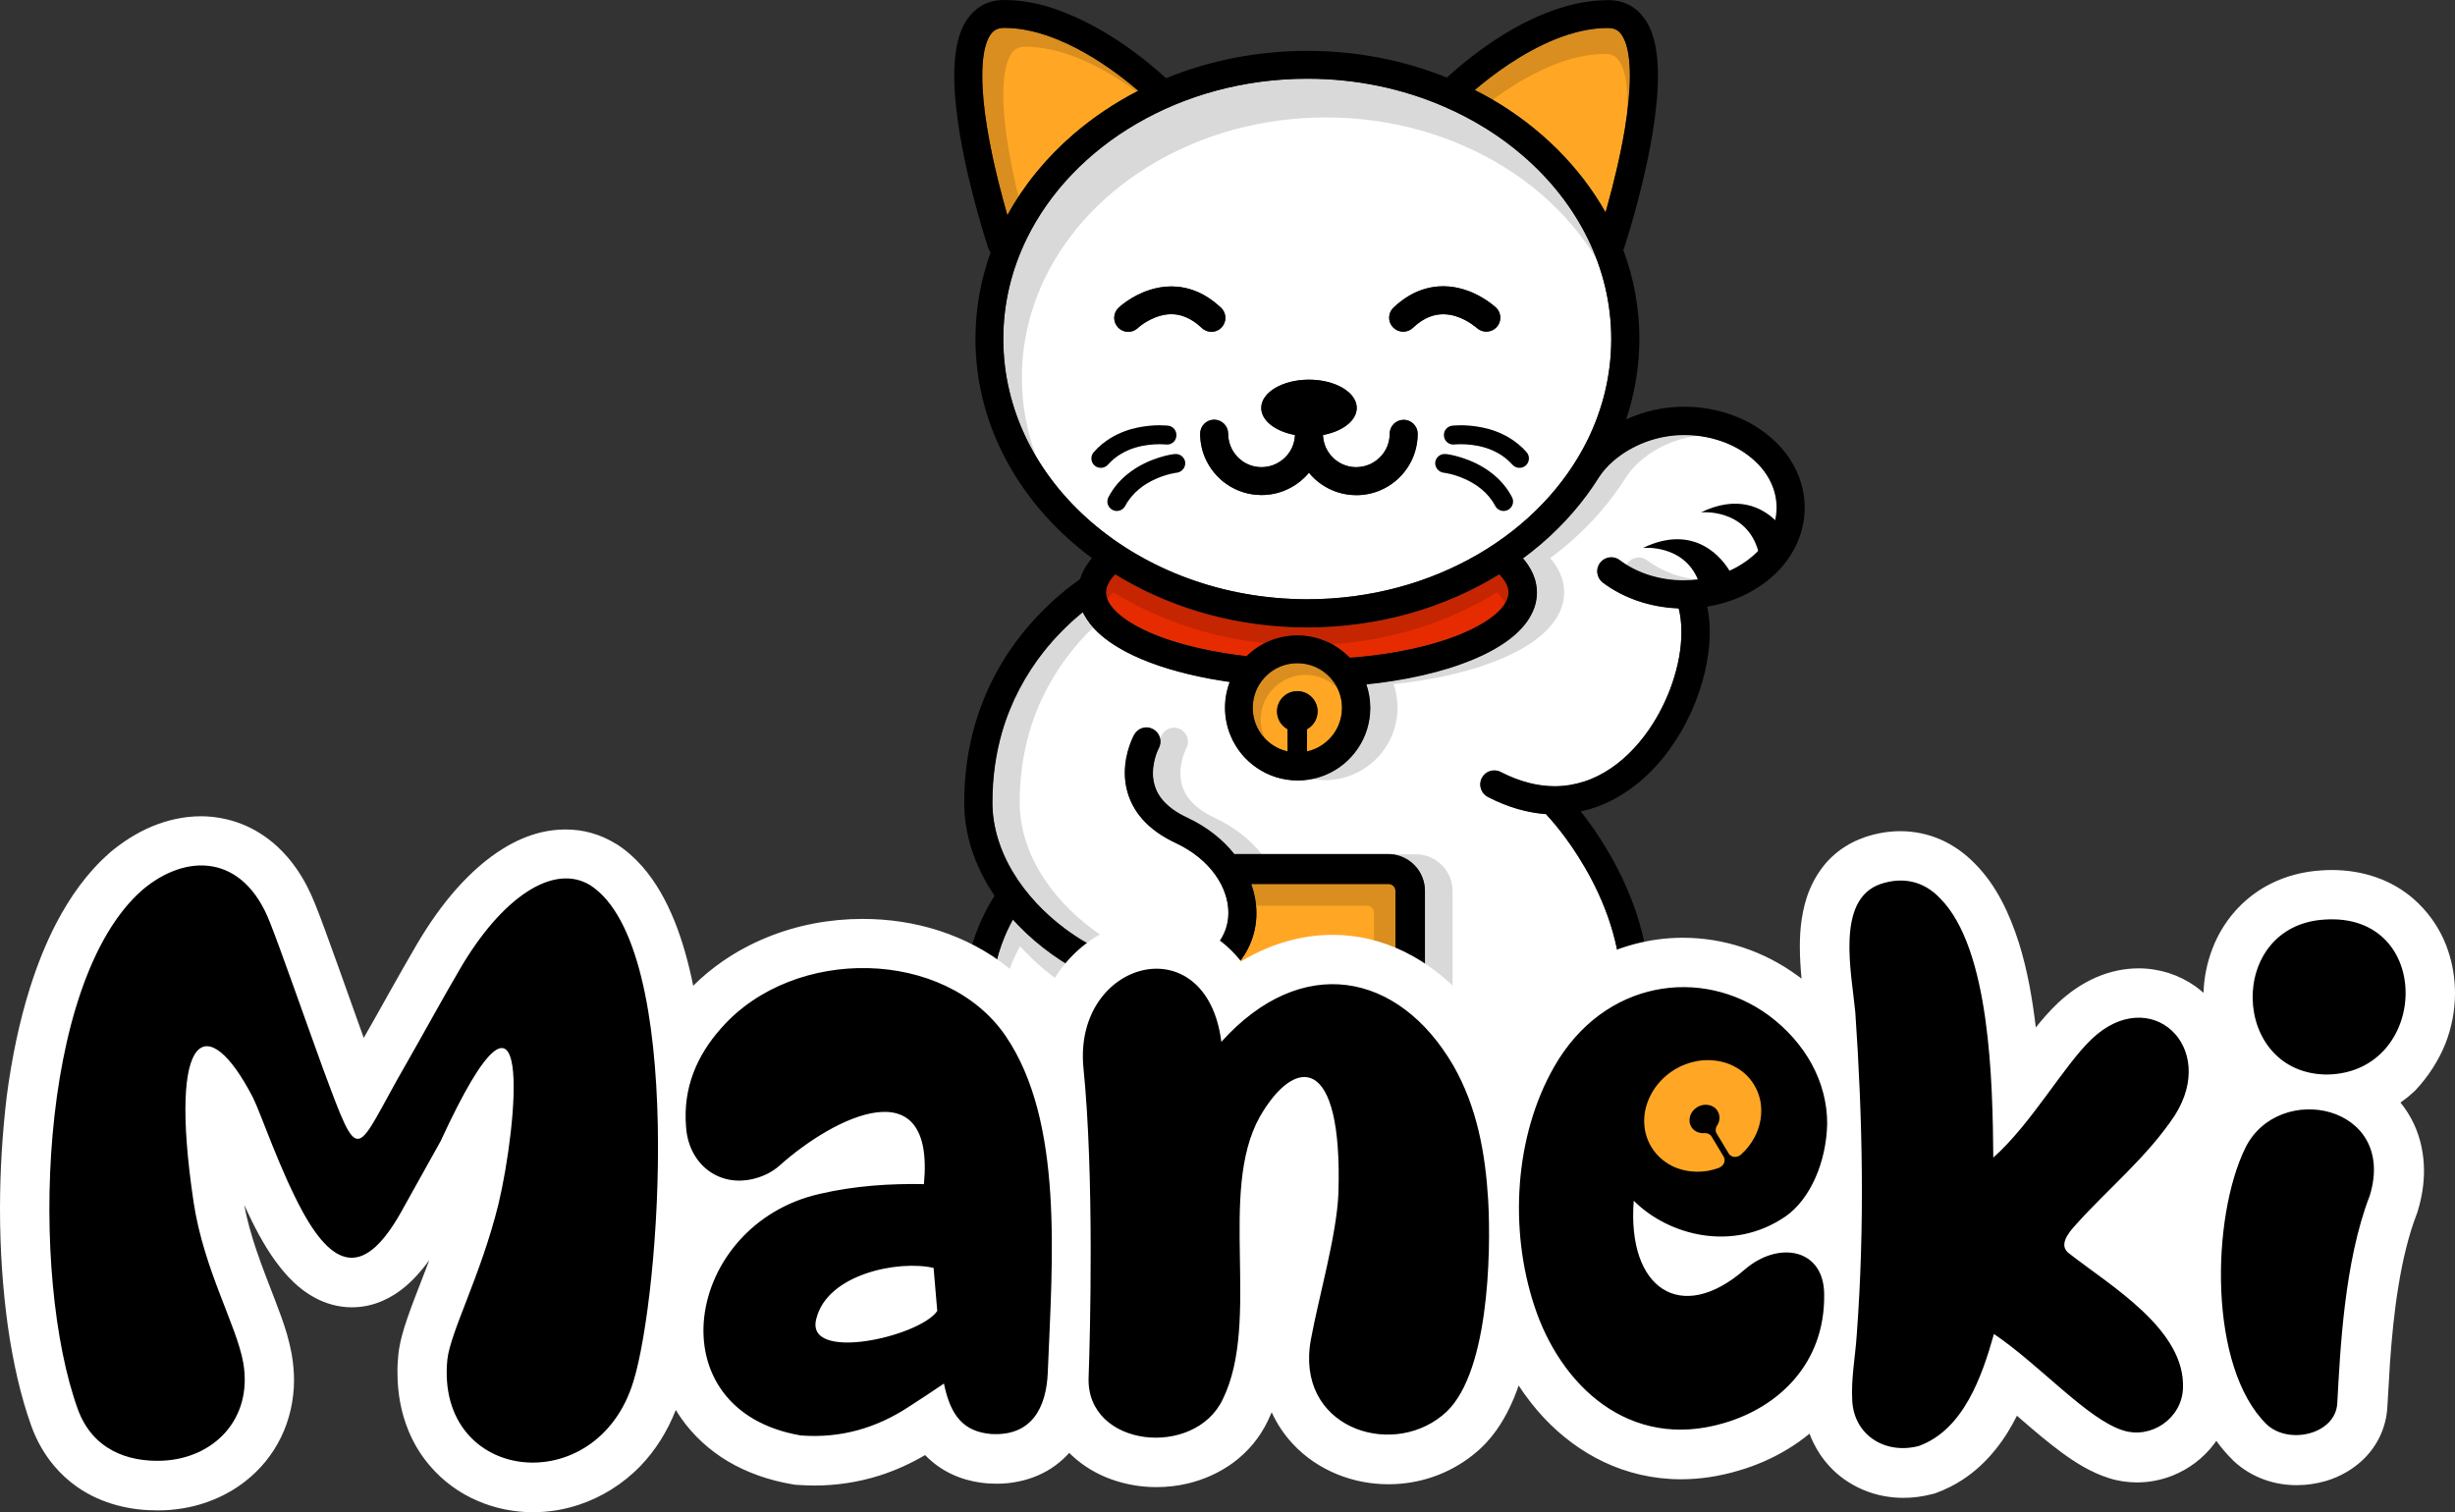<svg version="1.1" id="Layer_1" xmlns="http://www.w3.org/2000/svg" x="0" y="0" viewBox="0 0 1877 1156.3" style="enable-background:new 0 0 1877 1156.3" xml:space="preserve"><rect x="0" y="0" width="1877" height="1156.3" fill="#333333" stroke="none"/><style>.st1{fill:#fff}.st2{fill:#ffa725}</style><path d="M846.2 449c-.4 1.4-.6 2.7-.6 4.1 0 1.5.2 3 .8 4.5.5 1.6 1.4 3.3 2.6 5.1 2.5 3.6 6.6 7.6 12.3 11.4 3.8 2.6 8.3 5.1 13.4 7.6 6.8 3.2 14.6 6.3 23.3 9 11.6 3.6 24.8 6.7 39.1 8.9 5.2.8 10.5 1.5 16 2.2 4.9-4.8 10.7-8.8 17.2-11.5 6.6-2.8 14-4.4 21.6-4.4 11.5 0 22.2 3.5 31 9.5 3.3 2.2 6.4 4.8 9.1 7.7 12-.9 23.5-2.3 34.2-4.2 20.2-3.5 38-8.5 52.1-14.5 9.4-4 17.1-8.4 22.8-12.8 3.2-2.5 5.8-5.1 7.7-7.4 2.2-2.7 3.4-5.3 4-7.5.3-1.2.5-2.4.5-3.5 0-1.3-.2-2.7-.6-4.1-.4-1.4-1.1-2.9-2.1-4.5-1.1-1.7-2.5-3.5-4.4-5.4-41.5 25.6-92.2 40.6-146.8 40.6-52.2 0-100.8-13.7-141.3-37.3-1.8-1.1-3.7-2.2-5.5-3.3-1 1-1.9 2-2.7 3-1.8 2.3-3 4.6-3.7 6.8z" style="fill:#e72b00"/><path class="st1" d="M1130 423.9c37.1-21.6 66.4-52.2 83.9-87.7 11.6-23.7 18-49.6 18-76.9 0-27.3-6.4-53.2-18-76.9-11.6-23.7-28.5-45.2-49.5-63.3-17.3-15-37.5-27.6-59.7-37.3-.2-.1-.4-.2-.7-.3-31.4-13.6-66.9-21.3-104.5-21.3-48.5 0-93.4 12.7-130.5 34.4-37.1 21.6-66.4 52.2-83.9 87.7-11.6 23.7-18 49.6-18 76.9 0 27.3 6.4 53.2 18 76.9 11.6 23.7 28.5 45.2 49.5 63.3 42 36.2 100.3 58.8 164.9 58.8 48.5 0 93.4-12.7 130.5-34.3zm-64.5-188.7c6.2-5.8 12.6-10 19.1-12.6 6.5-2.6 12.9-3.7 18.9-3.7 6 0 11.5 1.1 16.3 2.6 4.8 1.5 9 3.5 12.5 5.5 6.9 4 11 7.8 11.5 8.2 4.3 4.1 4.5 10.8.4 15.1-4.1 4.3-10.8 4.5-15.1.4l-.1-.1c-.1-.1-.4-.4-.8-.6-.7-.6-1.8-1.4-3.2-2.4-2.8-1.9-7-4.3-11.6-5.7-3.1-1-6.4-1.6-9.9-1.6-3.4 0-7 .6-10.8 2.1-3.8 1.6-8 4.1-12.4 8.3-4.3 4.1-11.1 3.9-15.1-.4-4.2-4.2-4-11 .3-15.1zm-169.9 5.1c-2.9 0-5.7.4-8.4 1.2-2.7.7-5.2 1.8-7.5 2.9-4.5 2.2-7.9 4.9-9.2 6-.4.3-.5.5-.5.5-4.3 4-11 3.8-15.1-.4-4.1-4.3-3.9-11.1.4-15.1.3-.3 2.7-2.6 6.8-5.3 4.1-2.8 9.9-6.1 17.2-8.4 4.8-1.5 10.3-2.6 16.3-2.6s12.4 1.1 18.9 3.7c6.5 2.6 12.9 6.8 19.1 12.6 4.3 4.1 4.5 10.8.4 15.1-4.1 4.3-10.8 4.5-15.1.4-4.4-4.2-8.6-6.8-12.4-8.3-3.9-1.7-7.5-2.3-10.9-2.3zm87.2 134.6c-5.6 2.4-11.8 3.7-18.3 3.7-9.7 0-18.8-3-26.2-8-7.5-5.1-13.4-12.2-17-20.6-2.4-5.6-3.7-11.8-3.7-18.3 0-5.9 4.8-10.7 10.7-10.7 5.9 0 10.7 4.8 10.7 10.7 0 5.3 1.6 10.2 4.4 14.3 2.8 4.1 6.7 7.3 11.2 9.3 3 1.3 6.4 2 9.9 2 5.3 0 10.2-1.6 14.3-4.4 4.1-2.8 7.3-6.7 9.3-11.2 1.2-2.8 1.8-5.8 2-9-14.9-2.7-25.8-10.9-25.8-20.7 0-11.9 16.4-21.6 36.5-21.6 20.2 0 36.5 9.7 36.5 21.6 0 9.7-10.9 17.9-25.8 20.7.2 4.9 1.7 9.5 4.3 13.3 2.8 4.1 6.7 7.3 11.2 9.3 3 1.3 6.4 2 9.9 2 5.3 0 10.2-1.6 14.3-4.4 4.1-2.8 7.3-6.7 9.3-11.2 1.3-3 2-6.4 2-9.9 0-5.9 4.8-10.7 10.7-10.7 5.9 0 10.7 4.8 10.7 10.7 0 9.7-3 18.8-8 26.2-5.1 7.5-12.2 13.4-20.6 17-5.6 2.4-11.8 3.7-18.3 3.7-9.7 0-18.8-3-26.2-8-3.8-2.5-7.1-5.6-10-9.1-4.8 5.7-10.9 10.3-18 13.3z"/><path class="st2" d="M770.2 164.6c12.7-23.2 29.8-44 50.4-61.8 14.9-12.8 31.6-24 49.7-33.4-3-2.6-6.5-5.5-10.5-8.6-13.3-10.3-31.7-22.7-51.5-30.7-13.3-5.4-27.1-8.8-40.5-8.8-1.4 0-2.6.1-3.7.4-1 .2-1.9.6-2.7 1-1.5.8-2.9 2-4.2 3.9-.9 1.3-1.8 2.9-2.5 4.9-1 2.6-1.9 5.9-2.5 9.6-.8 4.9-1.2 10.7-1.2 17 0 12 1.5 25.7 3.7 39.6 2.3 13.9 5.3 27.8 8.4 40.3 2.5 10.1 5 19.2 7.1 26.6zm457.4-2.2c.5-1.8 1.1-3.7 1.6-5.7 4.4-15.9 9.7-37.2 13.2-58.3 2.3-14.1 3.8-28.1 3.8-40.3 0-5.4-.3-10.4-.9-14.9-.6-4.4-1.6-8.3-2.7-11.4-.8-2-1.7-3.7-2.6-5.1-1.2-1.8-2.4-2.9-3.8-3.7-.8-.5-1.6-.8-2.6-1.1-1.1-.3-2.5-.5-4.2-.5-13.1 0-26.7 3.3-39.7 8.4-13 5.2-25.4 12.2-36.2 19.4-10.5 7-19.4 14.1-25.9 19.6 4.5 2.3 8.9 4.7 13.3 7.2 36.8 21.5 66.9 51.3 86.7 86.4z"/><path class="st1" d="M772.2 824.3c4.1-3 8.7-5.7 13.6-8.1 6.6-3.2 13.8-5.7 21.5-7.6 10.3-2.5 21.5-3.9 33.2-3.9 11.5 0 22.5 1.3 32.7 3.8 10.2 2.5 19.5 6.1 27.5 10.7 5.4 3.1 10.3 6.6 14.4 10.6l1.9 1.9V757c-8.3 2.7-17.1 4-26.2 4-19 0-39.1-5.4-58.5-14.6-19.3-9.2-37.9-22.4-53.6-38.5-1.5-1.5-2.9-3.1-4.4-4.7-1.4 2.5-2.8 5.3-4.3 8.5-6 13-12 31.6-12 53.9 0 10.3 1.3 21.4 4.4 33.2 2.4 8.1 5.6 16.6 9.8 25.5zm447.4 23.8c-3.7-4.5-9.6-9-17.3-12.7-5.1-2.5-10.9-4.5-17.3-6.1-8.5-2.1-18-3.3-28-3.3-9.9 0-19.2 1.2-27.6 3.2-8.4 2-15.9 5-22 8.5-4.1 2.3-7.5 4.9-10.2 7.5-3.6 3.5-5.9 7-7.1 10.4-.2.4-.3.9-.4 1.3v8.8c.2.7.4 1.4.7 2.1.9 2.2 2.2 4.4 4 6.7 3.7 4.5 9.6 9 17.3 12.7 3.3 1.6 7 3 10.9 4.3v-30.1c0-5.9 4.8-10.7 10.7-10.7 5.9 0 10.7 4.8 10.7 10.7v34.5c4.2.5 8.6.7 13.1.7s8.9-.2 13.1-.7v-34.5c0-5.9 4.8-10.7 10.7-10.7 5.9 0 10.7 4.8 10.7 10.7v30.1c5.7-1.8 10.8-4 15.2-6.5 4.1-2.3 7.5-4.9 10.2-7.5 3.6-3.5 5.9-7 7.1-10.4.7-1.9 1-3.8 1-5.7 0-2.2-.4-4.3-1.3-6.4-1-2.4-2.3-4.6-4.2-6.9zm118.8-498.6c-12.7-10.4-30.8-17.1-51-17.1-10.4 0-20.5 2-29.8 5.5-9.2 3.5-17.6 8.5-24.2 14.3-4.4 3.9-8.2 8.1-11 12.4-11.8 18.8-26.7 35.9-44 50.9-4.6 3.9-9.3 7.7-14.2 11.3.5.6 1.1 1.2 1.6 1.8 3.3 4.2 5.9 8.8 7.5 13.8 1 3.3 1.6 6.9 1.6 10.4 0 3.9-.7 7.8-1.9 11.5-1.3 3.7-3.1 7.1-5.3 10.3-4.5 6.4-10.5 12-17.8 16.9-4.9 3.3-10.3 6.4-16.2 9.2-7.9 3.8-16.7 7.2-26.2 10.1-12.8 4-26.9 7.2-42.1 9.6-6.8 1.1-13.7 2-20.9 2.7 1.9 5.6 3 11.7 3 18 0 11.5-3.5 22.2-9.5 31-6 8.9-14.4 15.9-24.4 20.1-6.6 2.8-14 4.4-21.6 4.4-11.5 0-22.2-3.5-31-9.5-8.9-6-15.9-14.4-20.1-24.4-2.8-6.6-4.4-14-4.4-21.6 0-6.9 1.3-13.6 3.6-19.8-5.2-.7-10.2-1.5-15.2-2.5-22.6-4.2-42.6-10.3-58.8-17.9-10.8-5.1-20-10.9-27.1-17.8-4.1-3.9-7.5-8.2-10.1-12.9-.4-.8-.8-1.5-1.2-2.3-10.5 8.5-20.9 18.7-30.2 30.6-13.3 16.9-24.6 37.2-31.6 61.4-4.6 16.1-7.3 33.9-7.3 53.5 0 9.4 1.5 18.6 4.2 27.6 2.7 8.9 6.6 17.6 11.6 25.9 9.9 16.5 23.9 31.3 39.7 43.1 10.5 7.9 21.9 14.4 33.2 19.2 15.1 6.5 30.3 9.9 43.6 9.9 7.2 0 13.9-1 19.7-3 5.9-2 10.9-4.9 15.2-8.9 4.7-4.3 8-9 10.1-13.9 2.2-4.9 3.2-10.1 3.2-15.4 0-4.8-.8-9.7-2.5-14.6s-4.2-9.9-7.6-14.6c-6.8-9.5-17-18.1-30.3-24.3-10.9-5.1-19.2-11.2-25.3-18.1-6.1-6.8-9.8-14.4-11.7-21.6-1.3-4.8-1.8-9.5-1.8-13.8 0-8.3 1.7-15.4 3.5-20.5 1.7-5.1 3.4-8.3 3.7-8.7 2.9-5.2 9.4-7.1 14.5-4.2 5.2 2.8 7 9.3 4.2 14.5l-.1.2c-.1.2-.3.5-.5 1-.4.9-1 2.3-1.6 4.1-1.2 3.5-2.3 8.4-2.3 13.7 0 4.1.7 8.4 2.5 12.6 1.8 4.3 4.8 8.6 10 13 3.5 2.9 7.9 5.8 13.7 8.5 15 7 27.2 16.7 36.2 28 .4 0 .8-.1 1.2-.1h116.4c5.8 0 11.2 1.8 15.7 4.8s8 7.3 10.2 12.4c1.4 3.4 2.2 7.1 2.2 10.9v142.2c3.9-2.8 8.1-5.3 12.7-7.5 6.6-3.2 13.8-5.7 21.5-7.6 10.3-2.5 21.5-3.9 33.2-3.9 11.5 0 22.5 1.3 32.7 3.8 10.2 2.5 19.5 6.1 27.5 10.7 2.8 1.6 5.4 3.3 7.9 5.1 10.7-22.6 14.8-44.5 14.8-65.1 0-18.7-3.4-36.5-8.6-52.6-5.2-16.1-12.2-30.7-19.3-42.9-14-24.3-28.3-39.2-28.5-39.4-.5-.5-.9-1.1-1.3-1.6-14.3-1-29.3-5.2-44.5-13.1-5.2-2.7-7.3-9.2-4.6-14.4 2.7-5.2 9.2-7.3 14.4-4.6 15 7.7 28.7 10.9 41.3 10.9 7.9 0 15.5-1.3 22.6-3.6 7.2-2.3 14-5.8 20.4-10.1 12.8-8.6 24-21 32.7-35.1 5.8-9.4 10.6-19.5 14.1-29.7 4.7-13.6 7.2-27.3 7.1-39.5 0-6.6-.7-12.7-2.1-18.1-22.1-.8-42.3-8-58-19.7-4.7-3.6-5.7-10.3-2.1-15 3.6-4.7 10.3-5.7 15-2.1 12.6 9.5 29.8 15.5 49 15.5 15.1 0 29.1-3.8 40.5-10 11.4-6.3 20.2-15 25.2-24.8 3.4-6.5 5.2-13.5 5.2-20.9 0-7.4-1.8-14.4-5.2-20.9-3.2-6.3-8.2-12.4-14.6-17.6z"/><path class="st2" d="M1063.6 676.3c-.7-.3-1.3-.4-2.1-.4H956.6c2.6 7.3 4 14.8 4 22.4 0 8.2-1.6 16.4-5 24-3.4 7.7-8.5 14.8-15.2 21-.2.2-.5.4-.7.6v146.3c0 1.2.3 2.2.9 3.1.6.9 1.5 1.6 2.4 2 .7.3 1.3.4 2.1.4h116.4c1.2 0 2.2-.3 3.1-.9.9-.6 1.6-1.5 2-2.4.3-.7.4-1.3.4-2.1V681.4c0-1.2-.3-2.2-.9-3.1-.6-.8-1.5-1.5-2.5-2z"/><path class="st1" d="M903.1 848.1c-3.7-4.5-9.6-9-17.3-12.7-5.1-2.5-10.9-4.5-17.3-6.1-8.5-2.1-18-3.3-28-3.3-9.9 0-19.2 1.2-27.6 3.2-8.4 2-15.9 5-22 8.5-4.1 2.3-7.5 4.9-10.2 7.5-3.6 3.5-5.9 7-7.1 10.4-.7 1.9-1 3.8-1 5.7 0 2.2.4 4.3 1.3 6.4.9 2.2 2.2 4.4 4 6.7 3.7 4.5 9.6 9 17.3 12.7 3.3 1.6 7 3 10.9 4.3v-30.1c0-5.9 4.8-10.7 10.7-10.7 5.9 0 10.7 4.8 10.7 10.7v34.5c4.2.5 8.6.7 13.1.7s8.9-.2 13.1-.7v-34.5c0-5.9 4.8-10.7 10.7-10.7s10.7 4.8 10.7 10.7v30.1c5.7-1.8 10.8-4 15.2-6.5 4.1-2.3 7.5-4.9 10.2-7.5 3.6-3.5 5.9-7 7.1-10.4.7-1.9 1-3.8 1-5.7 0-2.2-.4-4.3-1.3-6.4-1-2.3-2.3-4.5-4.2-6.8z"/><path class="st2" d="M1005.2 509.9c-4.1-1.7-8.5-2.7-13.3-2.7-7.1 0-13.6 2.1-19.1 5.8-5.4 3.7-9.8 8.9-12.4 15-1.7 4.1-2.7 8.5-2.7 13.3 0 7.1 2.1 13.6 5.8 19.1 3.7 5.4 8.9 9.8 15 12.4 1.9.8 3.9 1.4 5.9 1.9v-17c-4.8-2.6-8.1-7.7-8.1-13.6 0-8.6 6.9-15.5 15.5-15.5s15.5 6.9 15.5 15.5c0 5.9-3.3 11-8.1 13.6v17c4.3-.9 8.2-2.6 11.7-5 5.4-3.7 9.8-8.9 12.4-15 1.7-4.1 2.7-8.5 2.7-13.3 0-7.1-2.1-13.6-5.8-19.1-3.7-5.4-8.9-9.8-15-12.4z"/><path d="M933.9 250.4c4.1-4.3 3.9-11.1-.4-15.1-6.2-5.8-12.6-10-19.1-12.6-6.5-2.6-12.9-3.7-18.9-3.7-6 0-11.5 1.1-16.3 2.6-7.3 2.3-13.1 5.6-17.2 8.4-4.1 2.8-6.5 5-6.8 5.3-4.3 4.1-4.5 10.8-.4 15.1 4.1 4.3 10.8 4.5 15.1.4l.5-.5c1.3-1.1 4.6-3.7 9.2-6 2.3-1.1 4.8-2.2 7.5-2.9 2.7-.7 5.5-1.2 8.4-1.2 3.4 0 7 .6 10.8 2.1 3.8 1.6 8 4.1 12.4 8.3 4.4 4.2 11.2 4 15.2-.2zm146.3.3c4.4-4.2 8.6-6.8 12.4-8.3 3.8-1.6 7.4-2.1 10.8-2.1 3.4 0 6.8.6 9.9 1.6 4.7 1.5 8.8 3.8 11.6 5.7 1.4 1 2.5 1.8 3.2 2.4.4.3.6.5.8.6l.1.1c4.3 4 11 3.8 15.1-.4 4.1-4.3 3.9-11.1-.4-15.1-.4-.4-4.5-4.3-11.5-8.2-3.5-2-7.7-4-12.5-5.5s-10.3-2.6-16.3-2.6-12.4 1.1-18.9 3.7c-6.5 2.6-12.9 6.8-19.1 12.6-4.3 4.1-4.5 10.8-.4 15.1 4.2 4.3 10.9 4.5 15.2.4zm-69.4 119.9c7.5 5.1 16.6 8 26.2 8 6.4 0 12.6-1.3 18.3-3.7 8.4-3.6 15.6-9.5 20.6-17 5.1-7.5 8-16.6 8-26.2 0-5.9-4.8-10.7-10.7-10.7-5.9 0-10.7 4.8-10.7 10.7 0 3.6-.7 6.9-2 9.9-1.9 4.6-5.2 8.5-9.3 11.2-4.1 2.8-8.9 4.3-14.3 4.4-3.6 0-6.9-.7-9.9-2-4.6-1.9-8.5-5.2-11.2-9.3-2.6-3.8-4.1-8.4-4.3-13.3 14.9-2.7 25.8-10.9 25.8-20.7 0-11.9-16.4-21.6-36.5-21.6-20.2 0-36.5 9.7-36.5 21.6 0 9.7 10.9 17.9 25.8 20.7-.1 3.2-.8 6.2-2 9-1.9 4.6-5.2 8.5-9.3 11.2-4.1 2.8-8.9 4.3-14.3 4.4-3.6 0-6.9-.7-9.9-2-4.6-1.9-8.5-5.2-11.2-9.3-2.8-4.1-4.3-8.9-4.4-14.3 0-5.9-4.8-10.7-10.7-10.7s-10.7 4.8-10.7 10.7c0 6.4 1.3 12.6 3.7 18.3 3.6 8.4 9.5 15.6 17 20.6 7.5 5.1 16.6 8 26.2 8 6.4 0 12.6-1.3 18.3-3.7 7-3 13.2-7.6 17.9-13.4 2.9 3.5 6.3 6.6 10.1 9.2z"/><path d="M1372.2 357.4c-7.3-14.1-19.3-25.6-33.9-33.7-14.7-8.1-32.1-12.7-50.8-12.7-15.8 0-30.9 3.6-44.2 9.7 6.5-19.6 10.1-40.3 10.1-61.6 0-23.7-4.3-46.6-12.3-68 .2-.5.4-.9.6-1.4.1-.2 6.5-19.5 12.9-45.4 3.2-13 6.5-27.7 8.9-42.5 2.4-14.9 4.1-29.9 4.1-43.7 0-7.2-.4-14.1-1.5-20.6-.8-4.9-2-9.5-3.7-13.8-1.3-3.3-2.9-6.4-4.9-9.2-3-4.3-6.9-8.1-11.8-10.6-2.4-1.3-5-2.3-7.8-2.9-2.7-.6-5.6-.9-8.5-.9-17 0-33.4 4.2-48.5 10.3-22.6 9.1-42.4 22.5-56.7 33.7-7.8 6.1-13.9 11.5-18 15.2-32.5-13.1-68.6-20.4-106.7-20.4-38.6 0-75.2 7.5-108 20.9-6.3-5.8-18.6-16.5-34.6-27.3-11.8-7.9-25.6-15.9-40.7-22C801.2 4.2 784.8 0 767.8 0c-3.5 0-6.8.4-10 1.3-2.8.8-5.4 1.9-7.9 3.4-4.2 2.6-7.7 6.1-10.4 10-2 2.9-3.6 6.1-4.9 9.5-1.9 5-3.2 10.4-3.9 16.1-.8 5.7-1.1 11.6-1.1 17.8 0 13.9 1.7 28.9 4.1 43.7 3.7 22.3 9.1 44.1 13.7 60.5 4.5 16.4 8.2 27.3 8.2 27.4.4 1.2 1 2.3 1.8 3.3-7.5 20.9-11.6 43.1-11.6 66.1 0 30.6 7.2 59.9 20.2 86.3 15.6 31.7 39.3 59.5 68.9 81.4-1.7 2-3.3 4-4.6 6.2-1.9 3-3.4 6.2-4.4 9.5 0 .1-.1.2-.1.3-20.9 14.9-42.4 35.6-59.1 62.9-8.7 14.3-16.1 30.5-21.3 48.5-5.2 18-8.2 37.8-8.2 59.5 0 20.7 5.7 40.4 15.1 57.9 2.4 4.6 5.2 9 8.1 13.4-2.7 4.1-6.1 10.1-9.6 17.6-7 15.1-13.9 36.7-13.9 62.8 0 12.1 1.5 25.1 5.2 38.8 3.2 11.8 8 24.1 14.8 36.7-1.1 1.9-2.1 3.8-2.9 5.9-1.8 4.5-2.8 9.3-2.8 14.3 0 4.4.8 8.7 2.2 12.8 2.5 7.1 6.9 13.4 12.5 18.7 4.2 4 9 7.6 14.4 10.6 8.1 4.6 17.4 8.2 27.5 10.7 10.2 2.5 21.2 3.8 32.7 3.8 11.7 0 22.9-1.4 33.2-3.9 7.7-1.9 14.9-4.5 21.5-7.6 8.5-4.1 16-9.3 21.9-15.5.1 3.7.8 7.2 2.2 10.5 2.1 5.1 5.7 9.3 10.2 12.4 4.5 3 9.9 4.8 15.7 4.8h116.4c3.8 0 7.6-.8 10.9-2.2 5.1-2.1 9.3-5.7 12.4-10.2 1.6-2.4 2.9-5.1 3.7-8.1 2.6 1.9 5.3 3.7 8.2 5.4 8.1 4.6 17.4 8.2 27.5 10.7 10.2 2.5 21.2 3.8 32.7 3.8 11.7 0 22.9-1.4 33.2-3.9 7.7-1.9 14.9-4.5 21.5-7.6 9.8-4.7 18.2-10.8 24.5-18.4 3.1-3.8 5.7-7.9 7.4-12.4 1.8-4.5 2.8-9.3 2.8-14.3 0-4.4-.8-8.7-2.2-12.8-.9-2.6-2.1-5.1-3.5-7.5 14.8-28.1 20.7-56 20.6-81.9 0-21.5-4-41.6-9.8-59.6-8.8-27-21.9-49.4-32.7-65.1-3.8-5.4-7.2-10-10.2-13.8 2.1-.5 4.3-1 6.4-1.6 14.5-4.2 27.6-11.8 38.9-21.3 17-14.4 30.2-33.3 39.2-53.3 4.5-10 8-20.4 10.4-30.6 2.4-10.3 3.7-20.5 3.7-30.3 0-6.7-.6-13.2-1.9-19.5 17.9-2.9 34-10.1 46.7-20.4 8.4-6.8 15.4-15.1 20.2-24.5 4.9-9.4 7.6-19.8 7.6-30.8 0-10.9-2.8-21.4-7.6-30.8zM1153.4 49.2c10.8-7.2 23.2-14.2 36.2-19.4 13-5.2 26.6-8.5 39.7-8.4 1.7 0 3.1.2 4.2.5 1 .3 1.8.7 2.6 1.1 1.3.8 2.6 2 3.8 3.7.9 1.3 1.8 3 2.6 5.1 1.2 3.1 2.1 6.9 2.7 11.4.6 4.4.9 9.5.9 14.9 0 12.1-1.5 26.2-3.8 40.3-3.5 21.1-8.8 42.4-13.2 58.3-.6 2-1.1 3.9-1.6 5.7-19.8-35.1-49.9-64.9-86.7-86.4-4.3-2.5-8.8-4.9-13.3-7.2 6.5-5.5 15.4-12.6 25.9-19.6zM763.1 138c-3.1-12.5-6.1-26.4-8.4-40.3-2.3-13.9-3.7-27.6-3.7-39.6 0-6.3.4-12.1 1.2-17 .6-3.7 1.5-6.9 2.5-9.6.8-2 1.6-3.6 2.5-4.9 1.4-1.9 2.7-3.1 4.2-3.9.8-.4 1.6-.7 2.7-1 1-.2 2.2-.4 3.7-.4 13.4 0 27.2 3.4 40.5 8.8 19.9 8 38.3 20.4 51.5 30.7 4 3.1 7.5 6 10.5 8.6-18.1 9.3-34.8 20.5-49.7 33.4-20.6 17.8-37.7 38.6-50.4 61.8-2.1-7.4-4.6-16.5-7.1-26.6zm71.5 261.4c-21-18.1-37.9-39.6-49.5-63.3-11.6-23.7-18-49.6-18-76.9 0-27.3 6.4-53.2 18-76.9 17.4-35.6 46.7-66.1 83.9-87.7 37.1-21.6 82.1-34.4 130.5-34.4 37.7 0 73.2 7.7 104.5 21.3.2.1.4.2.7.3 22.2 9.7 42.4 22.3 59.7 37.3 21 18.1 37.9 39.6 49.5 63.3 11.6 23.7 18 49.6 18 76.9 0 27.3-6.4 53.2-18 76.9-17.4 35.6-46.7 66.1-83.9 87.7-37.1 21.6-82.1 34.4-130.5 34.4-64.6-.1-122.9-22.7-164.9-58.9zm157.3 129.1c-8.6 0-15.5 6.9-15.5 15.5 0 5.9 3.3 11 8.1 13.6v17c-2-.4-4-1.1-5.9-1.9-6.1-2.6-11.3-6.9-15-12.4-3.7-5.5-5.8-12-5.8-19.1 0-4.7 1-9.2 2.7-13.3 2.6-6.1 6.9-11.3 12.4-15 5.5-3.7 12-5.8 19.1-5.8 4.7 0 9.2 1 13.3 2.7 6.1 2.6 11.3 6.9 15 12.4 3.7 5.5 5.8 12 5.8 19.1 0 4.7-1 9.2-2.7 13.3-2.6 6.1-6.9 11.3-12.4 15-3.5 2.4-7.5 4.1-11.7 5v-17c4.8-2.6 8.1-7.7 8.1-13.6 0-8.6-7-15.5-15.5-15.5zm31-33.1c-8.8-6-19.6-9.5-31-9.5-7.6 0-15 1.6-21.6 4.4-6.5 2.7-12.3 6.7-17.2 11.5-5.4-.6-10.8-1.3-16-2.2-14.3-2.3-27.5-5.3-39.1-8.9-8.7-2.7-16.6-5.7-23.3-9-5.1-2.4-9.6-5-13.4-7.6-5.7-3.9-9.8-7.9-12.3-11.4-1.2-1.8-2.1-3.5-2.6-5.1-.5-1.6-.8-3-.8-4.5 0-1.3.2-2.7.6-4.1.7-2.1 1.9-4.4 3.8-6.9.8-1 1.7-2 2.7-3 1.8 1.1 3.6 2.2 5.5 3.3 40.5 23.6 89.1 37.3 141.3 37.3 54.6 0 105.3-15 146.8-40.6 1.8 1.9 3.3 3.7 4.4 5.4 1 1.6 1.7 3.1 2.1 4.5.4 1.4.6 2.7.6 4.1 0 1.2-.2 2.3-.5 3.5-.6 2.3-1.9 4.8-4 7.5-1.9 2.4-4.5 4.9-7.7 7.4-5.7 4.4-13.4 8.8-22.8 12.8-14.1 6-31.9 11-52.1 14.5-10.8 1.9-22.3 3.3-34.2 4.2-2.8-2.8-5.9-5.4-9.2-7.6zM907.4 866.9c-1.2 3.3-3.5 6.9-7.1 10.4-2.7 2.6-6.1 5.2-10.2 7.5-4.4 2.5-9.5 4.7-15.2 6.5v-30.1c0-5.9-4.8-10.7-10.7-10.7s-10.7 4.8-10.7 10.7v34.5c-4.2.5-8.6.7-13.1.7s-8.9-.3-13.1-.7v-34.5c0-5.9-4.8-10.7-10.7-10.7s-10.7 4.8-10.7 10.7v30.1c-3.9-1.3-7.6-2.7-10.9-4.3-7.6-3.7-13.6-8.2-17.3-12.7-1.9-2.3-3.2-4.5-4-6.7-.9-2.2-1.3-4.3-1.3-6.4 0-1.9.3-3.8 1-5.7 1.2-3.3 3.5-6.9 7.1-10.4 2.7-2.6 6.1-5.2 10.2-7.5 6.1-3.5 13.6-6.4 22-8.5 8.4-2 17.8-3.2 27.6-3.2 10 0 19.5 1.2 28 3.3 6.4 1.6 12.2 3.7 17.3 6.1 7.6 3.7 13.6 8.2 17.3 12.7 1.9 2.3 3.2 4.5 4 6.7.9 2.2 1.3 4.3 1.3 6.4.2 2-.1 3.9-.8 5.8zm9.6-35.3c-.6-.6-1.2-1.3-1.9-1.9-4.2-4-9-7.6-14.4-10.6-8.1-4.6-17.4-8.2-27.5-10.7-10.2-2.5-21.2-3.8-32.7-3.8-11.7 0-22.9 1.4-33.2 3.9-7.7 1.9-14.9 4.5-21.5 7.6-4.9 2.4-9.5 5.1-13.6 8.1-4.3-8.8-7.4-17.3-9.6-25.5-3.2-11.8-4.4-22.9-4.4-33.2 0-22.2 6-40.9 12-53.9 1.5-3.2 2.9-6 4.3-8.5 1.4 1.6 2.9 3.2 4.4 4.7 15.6 16.1 34.2 29.3 53.6 38.5 19.3 9.2 39.5 14.5 58.5 14.6 9.1 0 17.9-1.2 26.2-4v74.7zm150 58.7c0 .8-.2 1.5-.4 2.1-.4 1-1.1 1.8-2 2.4-.9.6-1.9.9-3.1.9H945.1c-.8 0-1.5-.2-2.1-.4-1-.4-1.8-1.1-2.4-2-.6-.9-.9-1.9-.9-3.1V744c.2-.2.5-.4.7-.6 6.7-6.2 11.9-13.4 15.2-21 3.4-7.7 5-15.9 5-24 0-7.6-1.4-15.1-4-22.4h104.9c.8 0 1.5.2 2.1.4 1 .4 1.8 1.1 2.4 2 .6.9.9 1.9.9 3.1v208.8zm156.9-23.4c-1.2 3.3-3.5 6.9-7.1 10.4-2.7 2.6-6.1 5.2-10.2 7.5-4.4 2.5-9.5 4.7-15.2 6.5v-30.1c0-5.9-4.8-10.7-10.7-10.7-5.9 0-10.7 4.8-10.7 10.7v34.5c-4.2.5-8.6.7-13.1.7s-8.9-.3-13.1-.7v-34.5c0-5.9-4.8-10.7-10.7-10.7-5.9 0-10.7 4.8-10.7 10.7v30.1c-3.9-1.3-7.6-2.7-10.9-4.3-7.6-3.7-13.6-8.2-17.3-12.7-1.9-2.3-3.2-4.5-4-6.7-.3-.7-.5-1.4-.7-2.1v-8.8c.1-.4.2-.9.4-1.3 1.2-3.3 3.5-6.9 7.1-10.4 2.7-2.6 6.1-5.2 10.2-7.5 6.1-3.5 13.6-6.4 22-8.5 8.4-2 17.8-3.2 27.6-3.2 10 0 19.5 1.2 28 3.3 6.4 1.6 12.2 3.7 17.3 6.1 7.6 3.7 13.6 8.2 17.3 12.7 1.9 2.3 3.2 4.5 4 6.7.9 2.2 1.3 4.3 1.3 6.4.2 2.1-.1 4-.8 5.9zm104-433c-1.8 1-3.6 1.9-5.5 2.7-4.7-8-25.6-37.2-66.2-17.6 0 0 30.7-3.1 42 24.3-3.5.4-7.1.7-10.8.7-19.2 0-36.4-6-49-15.5-4.7-3.6-11.4-2.6-15 2.1-3.6 4.7-2.6 11.4 2.1 15 15.6 11.7 35.9 18.9 58 19.7 1.4 5.4 2.1 11.5 2.1 18.1 0 12.1-2.4 25.9-7.1 39.5-3.5 10.2-8.3 20.3-14.1 29.7-8.8 14.1-20 26.4-32.7 35.1-6.4 4.3-13.2 7.8-20.4 10.1-7.2 2.3-14.7 3.6-22.6 3.6-12.6 0-26.3-3.2-41.3-10.9-5.2-2.7-11.7-.7-14.4 4.6-2.7 5.2-.7 11.7 4.6 14.4 15.3 7.9 30.2 12.1 44.5 13.1.4.6.8 1.1 1.3 1.6.2.2 14.5 15.2 28.5 39.4 7.1 12.2 14.1 26.7 19.3 42.9 5.2 16.2 8.6 33.9 8.6 52.6 0 20.7-4.1 42.5-14.8 65.1-2.5-1.8-5.1-3.5-7.9-5.1-8.1-4.6-17.4-8.2-27.5-10.7-10.2-2.5-21.2-3.8-32.7-3.8-11.7 0-22.9 1.4-33.2 3.9-7.7 1.9-14.9 4.5-21.5 7.6-4.6 2.2-8.8 4.7-12.7 7.5V681.4c0-3.8-.8-7.6-2.2-10.9-2.1-5.1-5.7-9.3-10.2-12.4-4.5-3-9.9-4.8-15.7-4.8H945.1c-.4 0-.8 0-1.2.1-8.9-11.3-21.2-21-36.2-28-5.8-2.7-10.3-5.6-13.7-8.5-5.2-4.4-8.2-8.7-10-13-1.8-4.3-2.5-8.5-2.5-12.6 0-5.2 1.2-10.1 2.3-13.7.6-1.8 1.2-3.2 1.6-4.1.2-.5.4-.8.5-1l.1-.2c2.8-5.2.9-11.6-4.2-14.5-5.2-2.9-11.7-1-14.5 4.2-.2.4-2 3.6-3.7 8.7-1.7 5.1-3.4 12.2-3.5 20.5 0 4.3.5 9 1.8 13.8 1.9 7.2 5.6 14.7 11.7 21.6 6.1 6.9 14.4 13 25.3 18.1 13.3 6.2 23.5 14.8 30.3 24.3 3.4 4.7 6 9.7 7.6 14.6 1.7 4.9 2.5 9.9 2.5 14.6 0 5.4-1 10.5-3.2 15.4s-5.4 9.6-10.1 13.9c-4.3 4-9.4 6.9-15.2 8.9-5.9 2-12.5 3-19.7 3-13.3 0-28.5-3.4-43.6-9.9-11.4-4.9-22.7-11.4-33.2-19.2-15.8-11.8-29.8-26.6-39.7-43.1-5-8.2-8.9-16.9-11.6-25.9-2.7-8.9-4.2-18.2-4.2-27.6 0-19.7 2.7-37.5 7.3-53.5 7-24.1 18.3-44.4 31.6-61.4 9.4-11.9 19.7-22.1 30.2-30.6.4.8.7 1.6 1.2 2.3 2.6 4.7 6 9 10.1 12.9 7.2 6.8 16.3 12.6 27.1 17.8 16.2 7.7 36.2 13.7 58.8 17.9 4.9.9 10 1.7 15.2 2.5-2.3 6.1-3.6 12.8-3.6 19.8 0 7.6 1.6 15 4.4 21.6 4.2 10 11.2 18.4 20.1 24.4 8.8 6 19.6 9.5 31 9.5 7.6 0 15-1.6 21.6-4.4 10-4.2 18.4-11.2 24.4-20.1 6-8.8 9.5-19.6 9.5-31 0-6.3-1.1-12.3-3-18 7.1-.7 14.1-1.6 20.9-2.7 15.2-2.4 29.4-5.7 42.1-9.6 9.6-3 18.4-6.4 26.2-10.1 5.9-2.8 11.3-5.9 16.2-9.2 7.3-5 13.3-10.5 17.8-16.9 2.2-3.2 4-6.7 5.3-10.3 1.3-3.7 1.9-7.5 1.9-11.5 0-3.6-.6-7.1-1.6-10.4-1.6-5-4.2-9.6-7.5-13.8-.5-.6-1-1.2-1.6-1.8 4.9-3.6 9.6-7.4 14.2-11.3 17.3-14.9 32.2-32 44-50.9 2.8-4.3 6.5-8.6 11-12.4 6.7-5.8 15-10.8 24.2-14.3 9.3-3.5 19.4-5.5 29.8-5.5 20.2 0 38.3 6.7 51 17.1 6.4 5.2 11.4 11.2 14.8 17.7 3.4 6.5 5.2 13.5 5.2 20.9 0 3.3-.4 6.5-1.1 9.6-10.4-10-29-19.7-57-6.2 0 0 34.7-3.5 43.9 29.9-4.7 4.5-10.2 8.7-16.5 12.2z"/><g style="opacity:.15"><path d="M1149.1 458.3c.7 1.1 1.2 2.2 1.6 3.2 1.1-1.7 1.8-3.4 2.2-4.9.3-1.2.5-2.4.5-3.5 0-1.3-.2-2.7-.6-4.1-.4-1.4-1.1-2.9-2.1-4.5-1.1-1.7-2.5-3.5-4.4-5.4-41.5 25.6-92.2 40.6-146.8 40.6-52.2 0-100.8-13.7-141.3-37.3-1.8-1.1-3.7-2.2-5.5-3.3-1 1-1.9 2-2.7 3-2 2.5-3.2 4.8-3.8 6.9-.4 1.4-.6 2.7-.6 4.1 0 1.5.2 3 .8 4.5.1.3.2.6.3.8.5-.8 1.1-1.7 1.8-2.5.8-1 1.7-2 2.7-3 1.8 1.1 3.6 2.2 5.5 3.3C889 475 926.6 487.6 967 491.8c1.1-.6 2.2-1.1 3.3-1.6 6.6-2.8 14-4.4 21.6-4.4 9.6 0 18.8 2.5 26.7 6.9 46.7-3.3 89.9-17.5 126.1-39.8 1.8 1.8 3.3 3.7 4.4 5.4zm-364-276c-11.6 23.7-18 49.6-18 76.9 0 27.3 6.4 53.2 18 76.9 2.2 4.6 4.7 9.1 7.3 13.5-7.2-19.2-11.1-39.6-11.1-60.8 0-27.3 6.4-53.2 18-76.9 17.4-35.6 46.7-66.1 83.9-87.7 37.1-21.6 82.1-34.4 130.5-34.4 37.7 0 73.2 7.7 104.5 21.3.2.1.4.2.7.3 22.2 9.7 42.4 22.3 59.7 37.3 16.9 14.6 31.2 31.4 42.2 49.8-2.1-5.5-4.4-10.9-6.9-16.1-11.6-23.7-28.5-45.2-49.5-63.3-17.3-15-37.5-27.6-59.7-37.3-.2-.1-.4-.2-.7-.3-31.4-13.6-66.9-21.3-104.5-21.3-48.5 0-93.4 12.7-130.5 34.4-37.2 21.6-66.5 52.1-83.9 87.7zm-14.9-17.7c2.6-4.8 5.5-9.6 8.5-14.2-2.9-11.9-5.7-25.1-7.9-38.3-2.3-13.9-3.7-27.6-3.7-39.6 0-6.3.4-12.1 1.2-17 .6-3.7 1.5-6.9 2.5-9.6.8-2 1.6-3.6 2.5-4.9 1.4-1.9 2.7-3.1 4.2-3.9.8-.4 1.6-.7 2.7-1 1-.2 2.2-.4 3.7-.4 13.4 0 27.2 3.4 40.5 8.8C841 51.2 856.6 60.9 869 70c.4-.2.8-.5 1.3-.7-3-2.6-6.5-5.5-10.5-8.6C846.5 50.4 828.1 38 808.3 30c-13.3-5.4-27.1-8.8-40.5-8.8-1.4 0-2.6.1-3.7.4-1 .2-1.9.6-2.7 1-1.5.8-2.9 2-4.2 3.9-.9 1.3-1.8 2.9-2.5 4.9-1 2.6-1.9 5.9-2.5 9.6-.8 4.9-1.2 10.7-1.2 17 0 12 1.5 25.7 3.7 39.6 2.3 13.9 5.3 27.8 8.4 40.3 2.5 10.2 5 19.3 7.1 26.7zm371.1-88.3c3.2-2.4 6.6-4.8 10.2-7.2 10.8-7.2 23.2-14.2 36.2-19.4 13-5.2 26.6-8.5 39.7-8.4 1.7 0 3.1.2 4.2.5 1 .3 1.8.7 2.6 1.1 1.3.8 2.6 2 3.8 3.7.9 1.3 1.8 3 2.6 5.1 1.2 3.1 2.1 6.9 2.7 11.4.6 4.4.9 9.5.9 14.9 0 3-.1 6.1-.3 9.4 1.4-10.3 2.2-20.3 2.2-29.3 0-5.4-.3-10.4-.9-14.9-.6-4.4-1.6-8.3-2.7-11.4-.8-2-1.7-3.7-2.6-5.1-1.2-1.8-2.4-2.9-3.8-3.7-.8-.5-1.6-.8-2.6-1.1-1.1-.3-2.5-.5-4.2-.5-13.1 0-26.7 3.3-39.7 8.4-13 5.2-25.4 12.2-36.2 19.4-10.5 7-19.4 14.1-25.9 19.6 4.5 2.3 8.9 4.7 13.3 7.2.2.1.3.2.5.3zM832.4 746.4c-19.3-9.2-37.9-22.4-53.6-38.5-1.5-1.5-2.9-3.1-4.4-4.7-1.4 2.5-2.8 5.3-4.3 8.5-6 13-12 31.6-12 53.9 0 10.3 1.3 21.4 4.4 33.2.9 3.5 2.1 7 3.3 10.6-1.5-8.2-2.2-16-2.2-23.4 0-22.2 6-40.9 12-53.9 1.5-3.2 2.9-6 4.3-8.5 1.4 1.6 2.9 3.2 4.4 4.7 15.6 16.1 34.2 29.3 53.6 38.5 19.3 9.2 39.5 14.5 58.5 14.6 7.1 0 14-.8 20.6-2.4v-22c-8.3 2.7-17.1 4-26.2 4-18.9-.1-39.1-5.4-58.4-14.6zm412.1-315.8c-.3.4-.6.9-.9 1.4 12 7.4 27.2 12 43.8 12 3.5 0 7-.2 10.4-.6-14.9-1.8-28.2-7.2-38.4-14.9-4.7-3.6-11.4-2.7-14.9 2.1z"/><path d="M1254.4 352.3c6.7-5.8 15-10.8 24.2-14.3 6.2-2.3 12.8-4 19.6-4.8-3.5-.4-7.2-.7-10.8-.7-10.4 0-20.5 2-29.8 5.5-9.2 3.5-17.6 8.5-24.2 14.3-4.4 3.9-8.2 8.1-11 12.4-11.8 18.8-26.7 35.9-44 50.9-4.6 3.9-9.3 7.7-14.2 11.3.5.6 1.1 1.2 1.6 1.8 3.3 4.2 5.9 8.8 7.5 13.8 1 3.3 1.6 6.9 1.6 10.4 0 3.9-.7 7.8-1.9 11.5-1.3 3.7-3.1 7.1-5.3 10.3-4.5 6.4-10.5 12-17.8 16.9-4.9 3.3-10.3 6.4-16.2 9.2-7.9 3.8-16.7 7.2-26.2 10.1-12.8 4-26.9 7.2-42.1 9.6-6.8 1.1-13.7 2-20.9 2.7 1.9 5.6 3 11.7 3 18 0 11.5-3.5 22.2-9.5 31-6 8.9-14.4 15.9-24.4 20.1-3.5 1.5-7.2 2.6-11 3.3 3.4.6 6.9 1 10.4 1 7.6 0 15-1.6 21.6-4.4 10-4.2 18.4-11.2 24.4-20.1 6-8.8 9.5-19.6 9.5-31 0-6.3-1.1-12.3-3-18 7.1-.7 14.1-1.6 20.9-2.7 15.2-2.4 29.4-5.7 42.1-9.6 9.6-3 18.4-6.4 26.2-10.1 5.9-2.8 11.3-5.9 16.2-9.2 7.3-5 13.3-10.5 17.8-16.9 2.2-3.2 4-6.7 5.3-10.3 1.3-3.7 1.9-7.5 1.9-11.5 0-3.6-.6-7.1-1.6-10.4-1.6-5-4.2-9.6-7.5-13.8-.5-.6-1-1.2-1.6-1.8 4.9-3.6 9.6-7.4 14.2-11.3 17.3-14.9 32.2-32 44-50.9 2.8-4.2 6.6-8.4 11-12.3zm-164.8 471.3c3.9-2.8 8.1-5.3 12.7-7.5 2.7-1.3 5.5-2.4 8.3-3.5V681.4c0-3.8-.8-7.6-2.2-10.9-2.1-5.1-5.7-9.3-10.2-12.4-4.5-3-9.9-4.8-15.7-4.8h-21c5.8 0 11.2 1.8 15.7 4.8s8 7.3 10.2 12.4c1.4 3.4 2.2 7.1 2.2 10.9v142.2zm88.4-19c-3.6 0-7.1.1-10.5.4 7.7.6 15.2 1.7 22.2 3.4 10.2 2.5 19.5 6.1 27.5 10.7 2.8 1.6 5.4 3.3 7.9 5.1 1.5-3.2 2.9-6.4 4.1-9.6-5.8-2.5-12-4.6-18.5-6.2-10.2-2.5-21.2-3.8-32.7-3.8zM818.5 498.9c5.4-6.9 11.2-13.2 17.1-18.9-2.6-2.9-4.9-6-6.7-9.4-.4-.8-.8-1.5-1.2-2.3-10.5 8.5-20.9 18.7-30.2 30.6-13.3 16.9-24.6 37.2-31.6 61.4-4.6 16.1-7.3 33.9-7.3 53.5 0 9.4 1.5 18.6 4.2 27.6 2.7 8.9 6.6 17.6 11.6 25.9 9.9 16.5 23.9 31.3 39.7 43.1 10.5 7.9 21.9 14.4 33.2 19.2 15.1 6.5 30.3 9.9 43.6 9.9 3.5 0 6.9-.2 10.1-.7-10.4-1.3-21.6-4.4-32.7-9.2-11.4-4.9-22.7-11.4-33.2-19.2-15.8-11.8-29.8-26.6-39.7-43.1-5-8.2-8.9-16.9-11.6-25.9-2.7-8.9-4.2-18.2-4.2-27.6 0-19.7 2.7-37.5 7.3-53.5 6.9-24.1 18.3-44.5 31.6-61.4zm110.2 126.5c-5.8-2.7-10.3-5.6-13.7-8.5-5.2-4.4-8.2-8.7-10-13-1.8-4.3-2.5-8.5-2.5-12.6 0-5.2 1.2-10.1 2.3-13.7.6-1.8 1.2-3.2 1.6-4.1.2-.5.4-.8.5-1l.1-.2c2.8-5.2.9-11.6-4.2-14.5-5.2-2.9-11.7-1-14.5 4.2-.1.2-.6 1.1-1.3 2.6.6 2.5.4 5.2-1 7.7l-.1.2c-.1.2-.3.5-.5 1-.4.9-1 2.3-1.6 4.1-1.2 3.5-2.3 8.4-2.3 13.7 0 4.1.7 8.4 2.5 12.6 1.8 4.3 4.8 8.6 10 13 3.5 2.9 7.9 5.8 13.7 8.5 15 7 27.2 16.7 36.2 28 .4 0 .8-.1 1.2-.1h19.7c-8.9-11.2-21.1-20.9-36.1-27.9z"/><path d="M1063.6 676.3c-.7-.3-1.3-.4-2.1-.4H956.6c1.9 5.5 3.2 11.1 3.7 16.7h84.8c.8 0 1.5.2 2.1.4 1 .4 1.8 1.1 2.4 2 .6.9.9 1.9.9 3.1v197.7h10.9c1.2 0 2.2-.3 3.1-.9.9-.6 1.6-1.5 2-2.4.3-.7.4-1.3.4-2.1v-209c0-1.2-.3-2.2-.9-3.1-.5-.8-1.4-1.5-2.4-2zM903.1 848.1c-3.7-4.5-9.6-9-17.3-12.7-5.1-2.5-10.9-4.5-17.3-6.1-8.5-2.1-18-3.3-28-3.3-9.9 0-19.2 1.2-27.6 3.2-8.4 2-15.9 5-22 8.5-4.1 2.3-7.5 4.9-10.2 7.5-3.6 3.5-5.9 7-7.1 10.4-.7 1.9-1 3.8-1 5.7 0 2.2.4 4.3 1.3 6.4.9 2.2 2.2 4.4 4 6.7 1 1.3 2.3 2.5 3.7 3.8-.2-1.1-.4-2.2-.4-3.4 0-1.9.3-3.8 1-5.7 1.2-3.3 3.5-6.9 7.1-10.4 2.7-2.6 6.1-5.2 10.2-7.5 6.1-3.5 13.6-6.4 22-8.5 8.4-2 17.8-3.2 27.6-3.2 10 0 19.5 1.2 28 3.3 6.4 1.6 12.2 3.7 17.3 6.1 5.5 2.6 10.1 5.7 13.6 8.9-.2-1-.5-2-.9-3.1-.8-2.1-2.1-4.3-4-6.6zm317 0c-3.7-4.5-9.6-9-17.3-12.7-5.1-2.5-10.9-4.5-17.3-6.1-8.5-2.1-18-3.3-28-3.3-9.9 0-19.2 1.2-27.6 3.2-8.4 2-15.9 5-22 8.5-4.1 2.3-7.5 4.9-10.2 7.5-3.6 3.5-5.9 7-7.1 10.4-.7 1.9-1 3.8-1 5.7 0 2.2.4 4.3 1.3 6.4.9 2.2 2.2 4.4 4 6.7 1 1.3 2.3 2.5 3.7 3.8-.2-1.1-.4-2.2-.4-3.4 0-1.9.3-3.8 1-5.7 1.2-3.3 3.5-6.9 7.1-10.4 2.7-2.6 6.1-5.2 10.2-7.5 6.1-3.5 13.6-6.4 22-8.5 8.4-2 17.8-3.2 27.6-3.2 10 0 19.5 1.2 28 3.3 6.4 1.6 12.2 3.7 17.3 6.1 5.5 2.6 10.1 5.7 13.6 8.9-.2-1-.5-2-.9-3.1-.8-2.1-2.2-4.3-4-6.6zm-241-326.2c5.5-3.7 12-5.8 19.1-5.8 4.7 0 9.2 1 13.3 2.7 4.2 1.8 7.9 4.4 11.1 7.6-.7-1.4-1.5-2.8-2.4-4.1-3.7-5.4-8.9-9.8-15-12.4-4.1-1.7-8.5-2.7-13.3-2.7-7.1 0-13.6 2.1-19.1 5.8-5.4 3.7-9.8 8.9-12.4 15-1.7 4.1-2.7 8.5-2.7 13.3 0 7.1 2.1 13.6 5.8 19.1 1.2 1.7 2.5 3.3 3.9 4.8-2.2-4.5-3.5-9.6-3.5-15 0-4.7 1-9.2 2.7-13.3 2.7-6.1 7-11.3 12.5-15z"/></g><path d="m1112 339.9-.4-3.1.4 3.1-.4-3.1.4 3.1s1.9-.2 5-.2c4.5 0 11.5.5 18.7 2.7 3.6 1.1 7.3 2.7 10.8 4.8 3.5 2.1 6.8 4.8 9.8 8.1 2.6 3 7.2 3.3 10.2.7 3-2.6 3.3-7.2.7-10.2-4-4.6-8.6-8.2-13.2-11-7-4.2-14.2-6.6-20.6-7.9-6.5-1.3-12.2-1.7-16.3-1.7-4 0-6.6.3-6.8.3-4 .5-6.8 4.1-6.3 8.1s4.1 6.8 8 6.3zm-8.2 21.6c.5 0 7.8 1 16.2 4.8 4.2 1.9 8.7 4.4 12.7 7.8 4.1 3.4 7.7 7.5 10.5 12.8 1.9 3.5 6.2 4.9 9.8 3 3.5-1.9 4.9-6.2 3-9.8-3.9-7.4-9.1-13.2-14.6-17.6-8.3-6.7-17.1-10.4-24-12.6-6.9-2.2-11.7-2.7-12.1-2.7-4-.4-7.5 2.4-8 6.4-.3 3.9 2.6 7.4 6.5 7.9zm-212.4-21.6.4-3.1-.4 3.1.4-3.1-.4 3.1s-1.9-.2-5-.2c-4.5 0-11.5.5-18.7 2.7-3.6 1.1-7.3 2.7-10.8 4.8-3.5 2.1-6.8 4.8-9.8 8.1-2.6 3-7.2 3.3-10.2.7-3-2.6-3.3-7.2-.7-10.2 4-4.6 8.6-8.2 13.2-11 7-4.2 14.2-6.6 20.6-7.9 6.5-1.3 12.2-1.7 16.3-1.7 4 0 6.6.3 6.8.3 4 .5 6.8 4.1 6.3 8.1-.4 4-4 6.8-8 6.3zm8.3 21.6c-.5 0-7.8 1-16.2 4.8-4.2 1.9-8.7 4.4-12.7 7.8-4.1 3.4-7.7 7.5-10.5 12.8-1.9 3.5-6.2 4.9-9.8 3-3.5-1.9-4.9-6.2-3-9.8 3.9-7.4 9.1-13.2 14.6-17.6 8.3-6.7 17.1-10.4 24-12.6 6.9-2.2 11.7-2.7 12.1-2.7 4-.4 7.5 2.4 8 6.4.3 3.9-2.6 7.4-6.5 7.9z"/><path class="st1" d="M318.9 722.2c.1 0 .1-.1 0 0zm836.7 74.5zm173.3 327.6c-.1 0-.1 0 0 0h-.2.2zm283 5.5h-.1.1zm-38.5-362.7z"/><path class="st1" d="M1869.5 798.5c5-12.6 7.5-25.8 7.5-39.1 0-11.2-1.8-22.4-5.6-33.3-2.8-8.2-6.9-16.1-12.2-23.5-4-5.5-8.7-10.7-14.1-15.4-8.1-7-17.7-12.6-28.3-16.3-10.6-3.7-22.1-5.6-34-5.6-2.6 0-5.3.1-7.9.3-13.8.8-27 4.3-38.6 10.1-8.7 4.3-16.5 10-23.1 16.5-9.9 9.7-17.1 21.3-21.7 33.3-4.2 11-6.4 22.3-6.8 33.7-2-1.7-4-3.4-6.1-4.9-6.2-4.4-13-7.8-20.4-10.2-7.3-2.3-15.1-3.6-23-3.6-11.1 0-22.3 2.4-32.8 7-10.5 4.6-20.3 11.3-29.1 19.6-6.2 5.9-11.6 12.1-16.8 18.6-2.6-21.9-6.4-44-13-64.9-3.5-11-7.7-21.7-13.1-32-5.3-10-11.8-19.6-20.2-28.1l-.3-.3-.3-.3c-7.2-7.4-15.8-13.6-25.4-17.9-9.9-4.4-20.7-6.6-31.2-6.6-9.5 0-18.7 1.7-27.3 4.6l-.2.1-.2.1c-4.9 1.7-9.7 3.9-14.1 6.7-7.8 4.8-14.3 11.1-19.1 17.9-3.7 5.1-6.4 10.3-8.6 15.5-3.2 7.8-4.9 15.4-6 22.6-1.1 7.3-1.4 14.2-1.4 20.9 0 8.6.6 16.8 1.3 24.4-1-.8-2-1.6-3-2.3h-.1l-.1-.1c-25.8-18.9-56.5-28.9-87.5-28.9-25.3 0-50.8 6.7-73.7 20.1-22.9 13.4-43 33.6-57.7 59.5 0 0 0 .1-.1.1-2.5 4.4-8.7 4.4-11.2 0l-.3-.6-.1-.2-.1-.1c-7.1-12.1-15-23.1-23.9-33-13.3-14.7-28.7-26.7-45.8-35.1-17.1-8.4-36-13-55.2-12.9-10.2 0-20.4 1.3-30.5 3.8-13.6 3.4-26.8 9-39.3 16.5-.3-.3-.5-.7-.8-1.1-8-10-18.1-18-29.3-23.2-11.1-5.3-23.1-7.8-34.7-7.8-12.7 0-25 2.9-36.2 8-16.8 7.7-31.4 20.6-41.7 37.3-3.6 5.8-6.6 12.1-9.1 18.8-7.5-10.2-16.2-19.2-25.7-26.9-15.9-13-34.1-22.3-53-28.5-19-6.2-38.9-9.1-58.8-9.1-24.9 0-49.9 4.6-73.3 14.2-11.7 4.8-23 10.8-33.7 18.2-7.9 5.5-15.5 11.7-22.5 18.7-1.8-8.9-3.9-17.6-6.3-26-4.7-16.3-10.6-31.6-18.7-45.6-4.1-7-8.7-13.7-14.2-19.9-5.5-6.2-11.8-11.9-19.2-16.7l-.4-.2-.4-.2c-5.8-3.6-12.1-6.4-18.6-8.2-6.5-1.9-13.3-2.7-19.9-2.7-6.4 0-12.6.8-18.6 2.2-10.4 2.5-19.9 6.8-28.7 12.2-13.2 8.1-24.9 18.6-35.9 30.9-11 12.4-21.1 26.7-30.5 42.7-7 12-14.1 24.5-21 36.8-6.7 12-13.3 23.8-19.5 34.6-6.5-18.1-13.2-36.9-19.2-53.8-3.6-10-7-19.4-10-27.6-3-8.2-5.6-15.2-7.9-20.8-3.9-9.9-8.6-19-14.3-27.2-4.3-6.2-9.2-11.9-14.6-16.9-8.1-7.5-17.6-13.5-27.6-17.4-10.1-3.9-20.7-5.8-30.9-5.8-13.2 0-25.9 3-37.5 7.8-11.6 4.9-22.2 11.7-31.9 19.8l-.2.2-.2.2c-17.1 15-30.2 33.5-40.9 54-8 15.4-14.5 31.9-20 49.2-8.2 26-13.9 53.9-17.7 82.5C1.8 866.4 0 895.7 0 924.4c0 31.1 2.1 61.6 6 89.7 2 14.1 4.5 27.6 7.5 40.5 3 12.8 6.5 24.9 10.6 36.3v.1l.1.1c4 11 9.8 21 16.9 29.5 5.3 6.4 11.4 11.9 17.8 16.4 9.7 6.8 20.2 11.3 30.6 14.1 10.4 2.8 20.7 3.9 30.6 3.9 1.9 0 3.8 0 5.7-.1 12.9-.6 25.5-3.2 37.2-8 8.8-3.6 17.1-8.3 24.6-14.2 11.3-8.8 20.7-20.2 27.2-33.5s10-28.4 10-44c0-6.3-.6-12.7-1.7-19.2v-.2c-1-5.4-2.3-10.6-3.7-15.6-2.6-8.8-5.7-17.2-9-25.7-4.9-12.8-10.1-25.8-14.6-39.2-3.7-11-6.9-22.4-9.1-33.9 3.6 7.8 7.4 15.7 11.6 23.4l.1.2v-.1c3.8 6.9 7.7 13.3 12 19.2 3.2 4.4 6.6 8.6 10.3 12.6 5.6 5.9 12.1 11.4 20.1 15.7 4 2.2 8.5 4 13.2 5.3 4.8 1.3 9.9 2 15 2 4.5 0 8.9-.5 13.1-1.5 7.4-1.7 14-4.8 19.7-8.4 8.5-5.5 15.2-12.1 21.1-19.3 1.8-2.2 3.6-4.5 5.3-6.9-2 5.5-4.1 10.8-6.1 16-3.9 10-7.5 19.3-10.6 28.3-1.6 4.5-3 9-4.2 13.6-1.2 4.6-2.2 9.3-2.8 14.7v.3c-.4 4.5-.7 9-.6 13.3 0 15.7 2.8 30.6 8.3 44 4.1 10.1 9.7 19.2 16.5 27.1 10.1 11.9 22.7 20.9 36.2 26.7 13.5 5.9 28.1 8.8 42.6 8.8 11.8 0 23.7-1.9 35.1-5.7 17.2-5.7 33.6-15.7 47.2-29.8 11.2-11.7 20.4-26.1 26.9-42.7 1.3 2.1 2.6 4.2 4.1 6.3 9 12.9 21.1 24.2 35.6 32.9 14.5 8.6 31.3 14.6 49.7 17.7l1.8.3 1.8.1c4.3.3 8.7.5 13 .5 17 0 33.6-2.6 49.3-7.5 12.4-3.9 24.2-9.3 35.3-15.8 1.7 1.8 3.5 3.5 5.5 5.1 6.1 5.2 13.3 9.2 20.6 11.9 7.3 2.7 14.7 4.1 21.9 4.7h1c1.8.1 3.6.2 5.4.2 5.9 0 11.7-.5 17.5-1.8 10.1-2.1 19.9-6.3 28-12.4 3.8-2.8 7.3-6 10.3-9.4.5.5 1 1.1 1.6 1.6 9.3 8.8 20 14.9 31 18.8 11.1 3.9 22.5 5.8 34 5.8 8.1 0 16.2-.9 24.2-2.8 12-2.9 23.8-8 34.6-15.9 5.4-4 10.4-8.7 14.9-14 4.4-5.3 8.3-11.2 11.4-17.7 0-.1.1-.2.1-.2 0-.1.1-.1.1-.2 1-2.1 2-4.3 2.9-6.4 4.1 9 9.6 17.1 16 24 9.8 10.6 21.6 18.3 34.1 23.4 12.5 5.1 25.8 7.6 39.2 7.6 11.4 0 22.8-1.8 33.9-5.6 10.8-3.7 21.3-9.3 30.8-16.9l.2-.2c.2-.1.3-.3.5-.4 6.8-5.4 12.3-11.5 16.9-17.9 4.1-5.8 7.6-11.8 10.5-18 2.6-5.4 4.8-10.9 6.7-16.5 5.7 8.7 12.2 17.1 19.4 24.8 12.8 13.6 28.1 25.3 45.8 33.7 17.7 8.4 37.7 13.2 58.9 13.2 14.4 0 29.2-2.2 44-6.6 13.1-3.8 25.9-9.3 38-16.7 5.6-3.4 11.1-7.3 16.3-11.6.8 2.3 1.8 4.6 2.9 6.8 3.2 6.6 7.3 12.7 12.2 18 7.3 8 16.3 14.1 26 18.2s20.2 6.1 30.7 6.1c7.4 0 14.8-1 22.1-2.9l1.7-.4 1.6-.6c7-2.6 13.5-5.9 19.4-9.7 10.4-6.7 18.8-14.9 25.7-23.5 6.7-8.3 11.9-17 16.3-25.7 1.3 1.1 2.6 2.2 3.9 3.4 9.8 8.5 19.8 17 30.4 24.8 5.3 3.9 10.7 7.5 16.6 10.9 5.9 3.3 12.1 6.3 19.4 8.6 7.1 2.3 14.5 3.3 21.6 3.3 9.5 0 18.6-1.9 27-5.2 12.5-5 23.5-13.2 31.8-24.2.6-.8 1.1-1.6 1.7-2.4 3.8 5.3 8.1 10.3 12.9 15l.3.3.3.3c7.2 6.7 15.4 11.3 23.6 14.2 8.2 2.9 16.4 4.1 24.5 4.1 7.5 0 14.9-1.1 22.2-3.2 5.4-1.6 10.8-3.9 15.9-6.9 3.9-2.3 7.6-5 11.2-8.2 5.3-4.8 10.2-10.9 13.8-18.2 3.5-7.1 5.7-15.2 6.1-23.5.6-10 1.2-21.4 2-33.7 1.3-18.5 3.2-38.9 6.5-58.8 3.2-19.9 7.9-39.2 13.9-54.7l.5-1.3.4-1.4c3.1-10.2 4.7-20.4 4.7-30.5 0-12.6-2.6-24.9-7.7-35.8-2.8-6-6.3-11.5-10.3-16.4 4.1-2.8 7.9-6 11.4-9.3 10.1-10.8 17.7-22.8 22.8-35.3zm-94.7-132.9h.3-.3z"/><path d="M306.2 927.7c-26.1 45.9-49.3 45.4-74.8-1.1-17.6-32.3-31.8-74.8-38-87.3-34.6-66.9-65.2-53.3-45.4 79.9 7.9 52.2 32.9 94.1 38 123 7.4 43.1-22.7 73.1-61.8 74.8-26.6 1.1-53.3-8.5-64.6-39.1-36.9-101.5-31.2-327.1 49.3-397.4 33.4-28.3 77.1-27.8 97.5 24.9 7.9 19.8 24.9 68.6 40.3 111.1 29.5 79.4 23.8 66.3 64.1-3.4 13-22.7 27.2-48.8 40.8-72 31.7-54.4 71.4-81.6 99.8-64.1 73.1 47.6 53.3 313.5 32.9 379.3-27.8 91.8-151.4 78.2-142.3-16.4 2.3-21.5 25.5-64.1 39.1-119.1 14.2-59 28.9-206.9-44.2-48.2l-30.7 55.1zm289.7-36.3c-5.7 5.1-13 8.5-20.4 10.2-26.6 6.2-49.3-11.9-51-40.3-2.3-28.9 7.9-53.9 27.2-75.4 55.6-62.9 171.2-60.7 217.1 6.2 44.8 65.8 35.7 171.8 32.3 257.4-1.1 27.2-12.5 48.8-43.1 47.1-21-1.7-31.2-13.6-36.3-38.6-8.5 5.7-17.6 11.9-26.6 17.6-24.9 16.4-52.2 24.4-82.8 22.1-112.8-19.3-89-161.6 14.7-184.8 26.6-6.2 53.9-7.9 79.4-7.4 8.5-89.5-68-52.1-110.5-14.1zm28.3 116.8c-9.6 34 78.8 14.2 92.4-5.7-.6-7.4-2.3-26.1-2.8-32.9-26.7-6.2-81.1 4.6-89.6 38.6zm487-193.3c18.1 31.7 24.4 66.9 26.6 102.6 2.3 41.4.6 137.2-35.2 165-40.3 32.9-112.8 8.5-100.3-58.4 5.7-31.2 19.8-79.9 21-111.7 3.4-107.2-33.4-104.9-60.1-58.4-32.3 57.8 1.1 155.9-28.3 216-21.5 45.4-104.3 36.9-102.6-16.4 1.1-30 4.5-154.2-4-237.6-7.4-82.2 94.1-108.9 105.5-19.3 61.2-68 135.5-53.8 177.4 18.2zM1334 970.8c25.5-22.1 60.7-16.4 60.7 19.3.6 53.3-35.7 86.2-76.5 98.1-72.6 21.5-125.3-28.9-145.1-89.6-19.3-58.4-15.3-129.8 15.3-183.1 38-66.3 112.8-76.5 163.8-39.1 28.3 21 44.8 51 44.8 82.8-.6 29.5-13 57.8-31.7 70.9-40.3 27.8-89.6 14.7-116.2-11.9-5.2 67.3 36.1 95.1 84.9 52.6zm265.3-176.3c44.8-42.5 96.9 5.7 63.5 58.4-21 31.7-50.5 55.6-75.4 83.3-7.4 7.9-13 16.4-5.7 22.1 31.7 24.9 89.6 58.4 87.3 103.8-1.1 22.7-24.4 38.6-45.9 31.7-27.2-8.5-64.1-50.5-98.6-73.7-9.1 32.3-23.2 73.1-57.3 85.6-25.5 6.8-49.3-7.9-51-34-1.1-17 2.3-34 3.4-51 6.2-82.8 4.5-165.5-1.1-246.6-2.8-30-15.3-86.2 19.3-98.1 17-5.7 32.9-2.3 45.4 10.8 38.6 38.6 40.3 141.2 40.8 198.4 29.4-26.1 53.8-70.3 75.3-90.7zm187.7 278.4c-1.1 23.8-36.9 32.3-53.9 16.4-44.8-43.7-42.5-158.2-16.4-211.5 25.5-51.6 116.2-32.9 95.2 36.3-19.8 51-22.7 119.6-24.9 158.8zm-9.7-369.7c83.9-5.7 80.5 116.8 2.3 118.5-74.3 0-77.7-114-2.3-118.5z"/><path class="st2" d="M1262.5 877c-2.9-4.9-4.7-10.3-5.2-15.7-.9-8.2.9-16.6 4.9-24.2 4-7.6 10.2-14.4 18.3-19.3 2.7-1.6 5.5-3 8.4-4 2.8-1.1 5.7-1.8 8.6-2.4 8.7-1.5 17.4-.6 25.1 2.5 3.8 1.6 7.4 3.7 10.5 6.3 3.2 2.6 5.9 5.8 8.1 9.5 2.9 4.9 4.7 10.3 5.2 15.7.8 8.2-.9 16.6-4.9 24.2-2.6 4.9-6 9.4-10.4 13.3-1.4 1.3-3.3 1.9-5.1 1.8-1.8-.2-3.4-1.1-4.3-2.6l-9.2-15.3c-1.1-1.8-1-4.1.3-6 1.1-1.7 1.8-3.6 1.8-5.6.1-1.9-.3-3.8-1.4-5.6-1.5-2.5-4-4.1-6.8-4.6s-5.9-.1-8.7 1.6c-2.8 1.7-4.7 4.2-5.5 6.9-.8 2.8-.6 5.7.9 8.2 1 1.7 2.5 3 4.3 3.8 1.7.8 3.8 1.2 5.8 1 2.2-.2 4.3.8 5.4 2.6l9.2 15.3c.9 1.5 1 3.3.3 5-.7 1.7-2.2 3-4 3.7-2.6.9-5.3 1.7-8 2.2-8.7 1.5-17.4.6-25.1-2.5-7.4-3.1-14-8.4-18.5-15.8z"/></svg>
